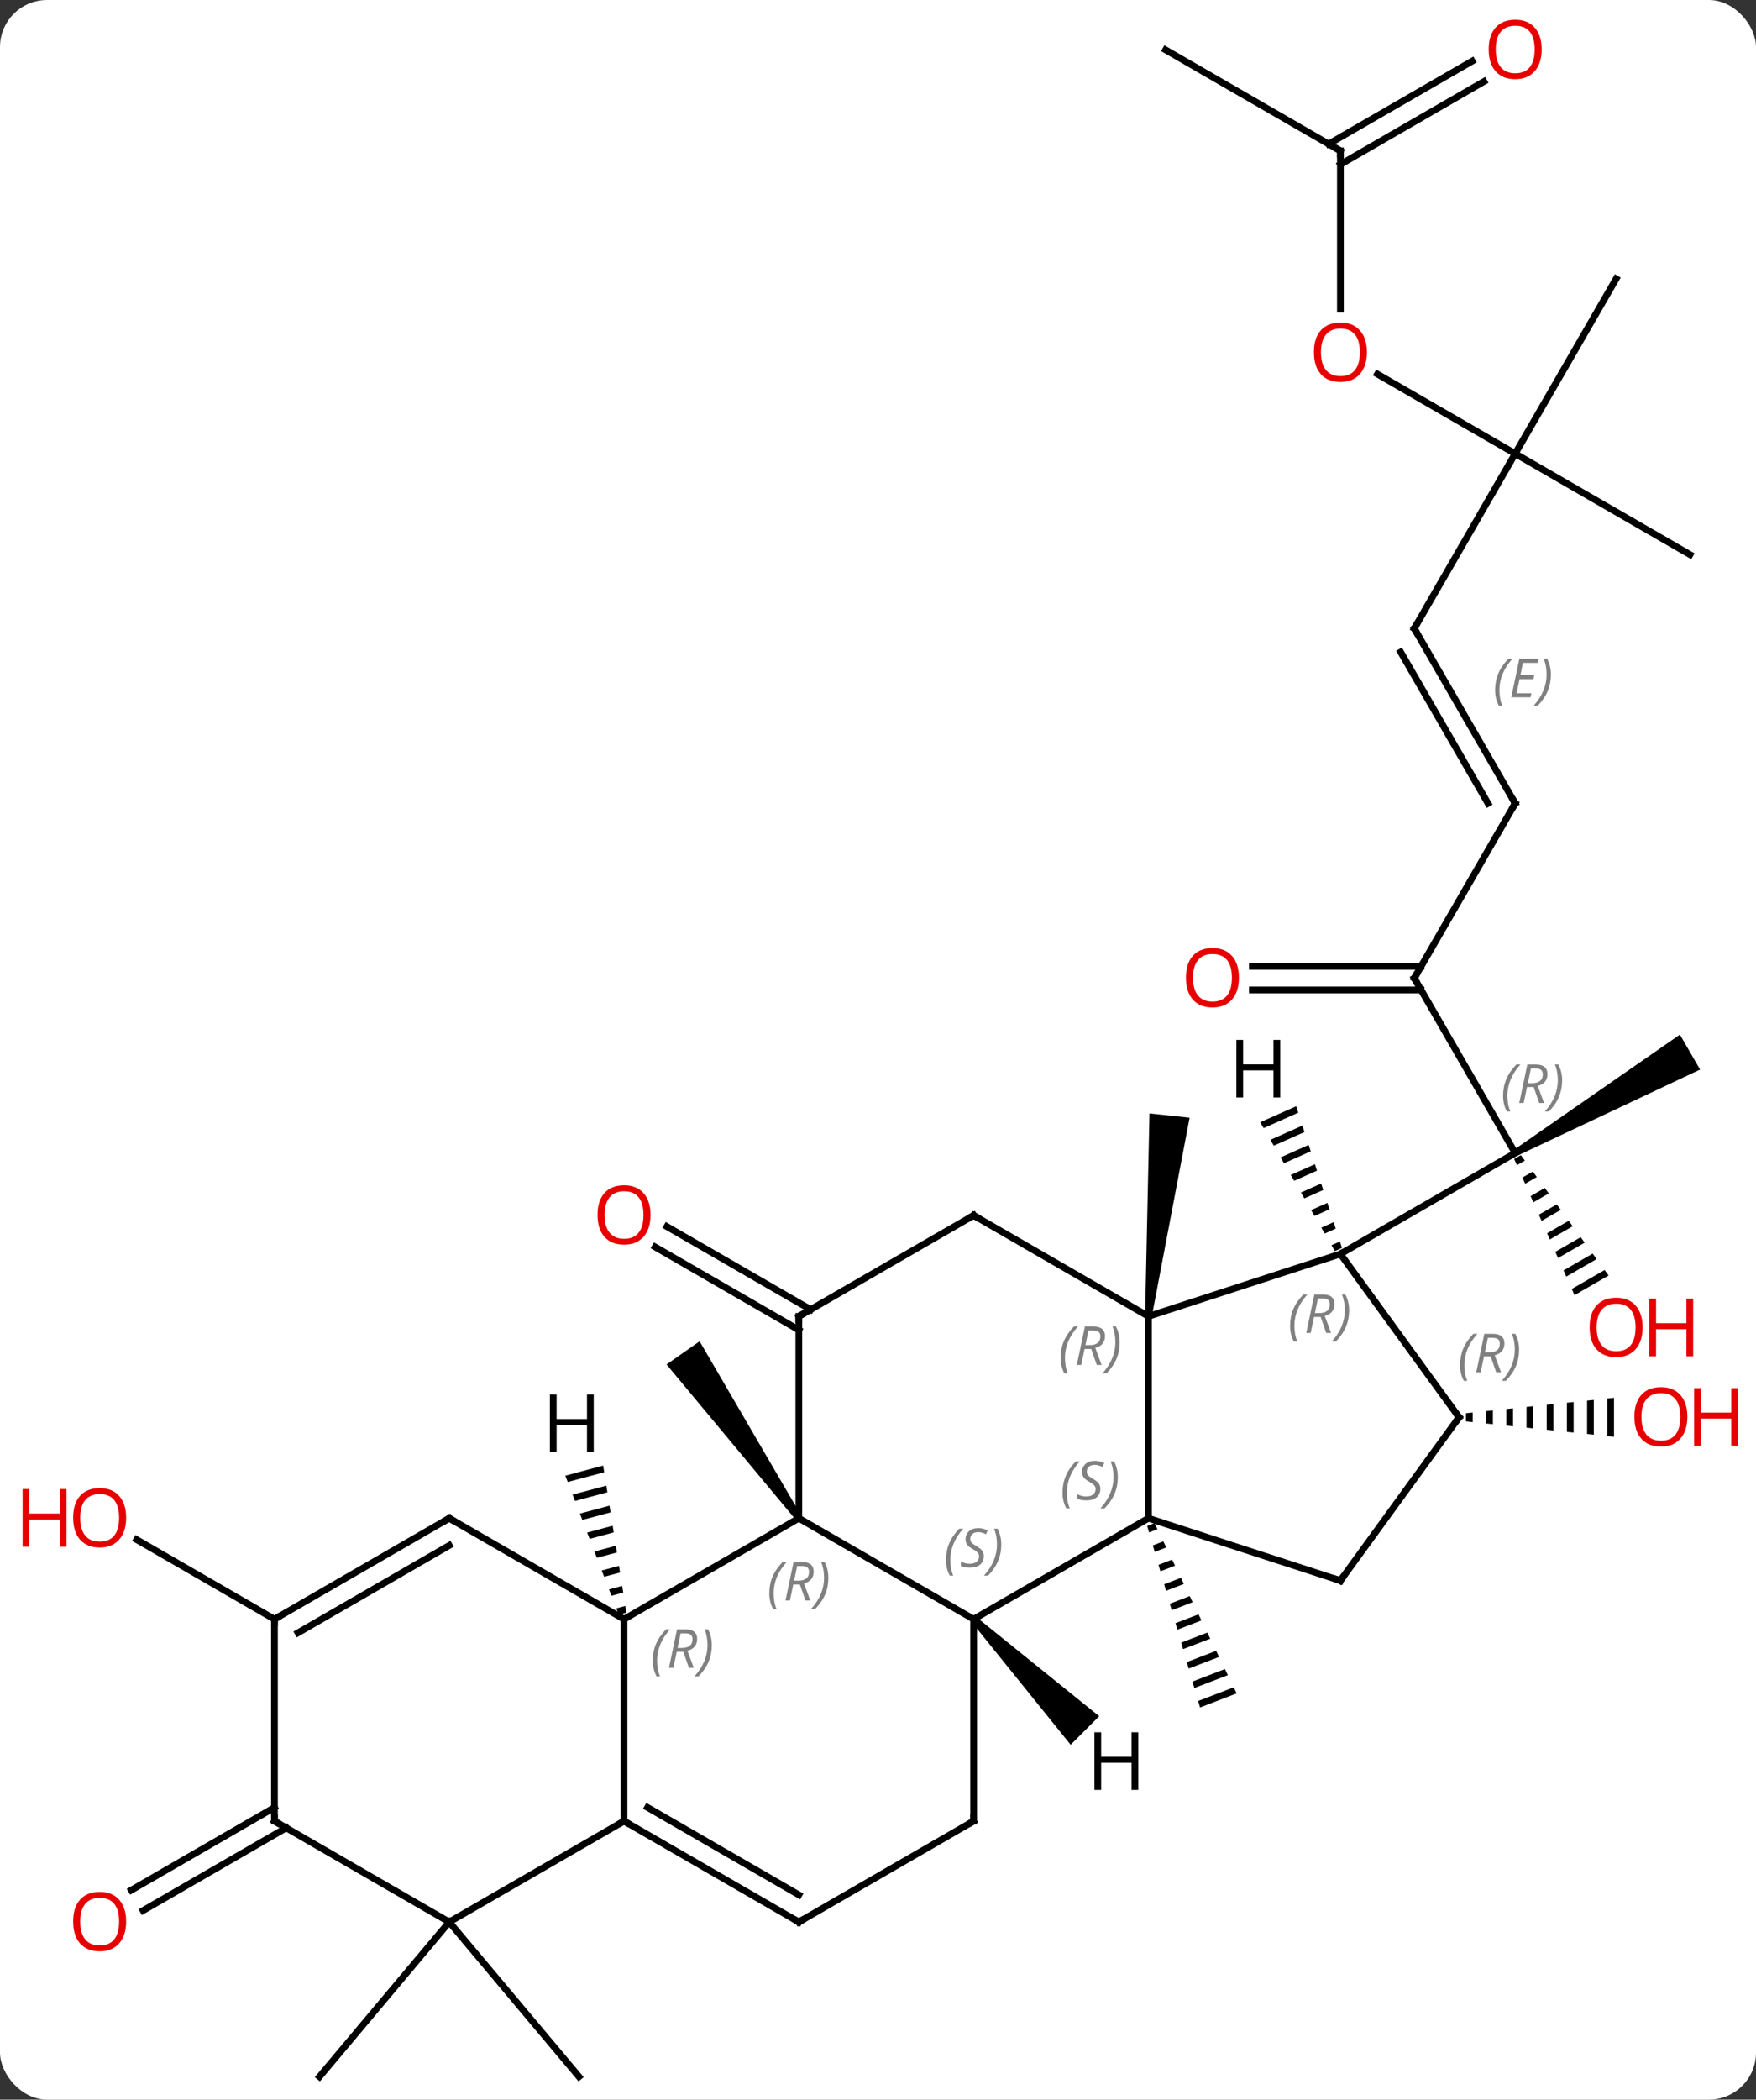 <svg width="261" viewBox="0 0 261 312" style="fill-opacity:1; color-rendering:auto; color-interpolation:auto; text-rendering:auto; stroke:black; stroke-linecap:square; stroke-miterlimit:10; shape-rendering:auto; stroke-opacity:1; fill:black; stroke-dasharray:none; font-weight:normal; stroke-width:1; font-family:'Open Sans'; font-style:normal; stroke-linejoin:miter; font-size:12; stroke-dashoffset:0; image-rendering:auto;" height="312" class="cas-substance-image" xmlns:xlink="http://www.w3.org/1999/xlink" xmlns="http://www.w3.org/2000/svg"><rect x="0" y="0" width="261" height="312" fill="#333333" stroke="none"/><svg class="cas-substance-single-component"><rect y="0" x="0" width="261" stroke="none" ry="7" rx="7" height="312" fill="white" class="cas-substance-group"/><svg y="0" x="0" width="261" viewBox="0 0 261 312" style="fill:black;" height="312" class="cas-substance-single-component-image"><svg><g><g transform="translate(133,158)" style="text-rendering:geometricPrecision; color-rendering:optimizeQuality; color-interpolation:linearRGB; stroke-linecap:butt; image-rendering:optimizeQuality;"><path style="stroke:none;" d="M38.598 68.33 L37.509 68.748 L37.509 68.748 L37.789 69.712 L37.789 69.712 L39.034 69.234 L39.034 69.234 L38.598 68.33 ZM39.907 71.041 L38.351 71.638 L38.351 71.638 L38.631 72.602 L38.631 72.602 L40.343 71.945 L40.343 71.945 L39.907 71.041 ZM41.215 73.752 L39.193 74.529 L39.193 74.529 L39.473 75.492 L39.473 75.492 L41.651 74.656 L41.651 74.656 L41.215 73.752 ZM42.524 76.463 L40.034 77.419 L40.034 77.419 L40.315 78.382 L40.315 78.382 L42.96 77.367 L42.96 77.367 L42.524 76.463 ZM43.832 79.174 L40.876 80.309 L40.876 80.309 L41.157 81.272 L41.157 81.272 L44.268 80.078 L43.832 79.174 ZM45.141 81.885 L41.718 83.199 L41.718 83.199 L41.998 84.163 L45.577 82.789 L45.141 81.885 ZM46.449 84.596 L42.559 86.09 L42.559 86.09 L42.84 87.053 L42.84 87.053 L46.885 85.5 L46.885 85.5 L46.449 84.596 ZM47.758 87.307 L43.401 88.98 L43.401 88.98 L43.682 89.943 L43.682 89.943 L48.194 88.211 L48.194 88.211 L47.758 87.307 ZM49.066 90.018 L44.243 91.87 L44.243 91.87 L44.524 92.833 L44.524 92.833 L49.502 90.922 L49.502 90.922 L49.066 90.018 ZM50.375 92.729 L45.085 94.76 L45.085 94.76 L45.365 95.724 L50.811 93.633 L50.811 93.633 L50.375 92.729 Z"/><path style="stroke:none;" d="M38.192 37.657 L37.198 37.553 L37.849 7.456 L43.816 8.084 Z"/><line y2="-12.645" y1="13.335" x2="77.208" x1="92.208" style="fill:none;"/><path style="stroke:none;" d="M92.458 13.768 L91.958 12.902 L116.688 -4.263 L119.688 0.933 Z"/><path style="stroke:none;" d="M93.052 13.648 L92.057 14.222 L92.465 15.142 L93.645 14.461 L93.052 13.648 ZM94.83 16.087 L93.28 16.981 L93.687 17.901 L95.423 16.9 L94.83 16.087 ZM96.609 18.526 L94.502 19.74 L94.91 20.66 L97.201 19.338 L97.201 19.338 L96.609 18.526 ZM98.387 20.964 L95.725 22.499 L96.132 23.419 L98.98 21.777 L98.387 20.964 ZM100.165 23.403 L96.948 25.258 L97.355 26.178 L100.758 24.215 L100.758 24.215 L100.165 23.403 ZM101.944 25.841 L98.17 28.017 L98.17 28.017 L98.578 28.937 L102.537 26.654 L102.537 26.654 L101.944 25.841 ZM103.722 28.28 L99.393 30.776 L99.393 30.776 L99.8 31.696 L104.315 29.093 L103.722 28.28 ZM105.501 30.718 L100.615 33.536 L101.023 34.455 L106.094 31.531 L106.094 31.531 L105.501 30.718 Z"/><line y2="28.335" y1="13.335" x2="66.228" x1="92.208" style="fill:none;"/><line y2="-38.625" y1="-12.645" x2="92.208" x1="77.208" style="fill:none;"/><line y2="-14.395" y1="-14.395" x2="53.145" x1="78.218" style="fill:none;"/><line y2="-10.895" y1="-10.895" x2="53.145" x1="78.218" style="fill:none;"/><line y2="-64.608" y1="-38.625" x2="77.208" x1="92.208" style="fill:none;"/><line y2="-61.108" y1="-38.625" x2="75.187" x1="88.166" style="fill:none;"/></g><g transform="translate(133,158)" style="stroke-linecap:butt; font-size:8.4px; fill:gray; text-rendering:geometricPrecision; image-rendering:optimizeQuality; color-rendering:optimizeQuality; font-family:'Open Sans'; font-style:italic; stroke:gray; color-interpolation:linearRGB;"><path style="stroke:none;" d="M89.221 -55.452 Q89.221 -56.78 89.69 -57.905 Q90.159 -59.03 91.19 -60.108 L91.799 -60.108 Q90.83 -59.046 90.346 -57.874 Q89.862 -56.702 89.862 -55.468 Q89.862 -54.14 90.299 -53.124 L89.784 -53.124 Q89.221 -54.155 89.221 -55.452 ZM94.484 -54.39 L91.625 -54.39 L92.828 -60.108 L95.703 -60.108 L95.578 -59.499 L93.359 -59.499 L92.984 -57.671 L95.031 -57.671 L94.922 -57.077 L92.859 -57.077 L92.406 -54.983 L94.625 -54.983 L94.484 -54.39 ZM97.516 -57.765 Q97.516 -56.437 97.039 -55.304 Q96.563 -54.171 95.547 -53.124 L94.938 -53.124 Q96.875 -55.28 96.875 -57.765 Q96.875 -59.093 96.438 -60.108 L96.953 -60.108 Q97.516 -59.046 97.516 -57.765 Z"/><line y2="-90.588" y1="-64.608" x2="92.208" x1="77.208" style="fill:none; stroke:black;"/><line y2="-102.409" y1="-90.588" x2="71.733" x1="92.208" style="fill:none; stroke:black;"/><line y2="-116.568" y1="-90.588" x2="107.208" x1="92.208" style="fill:none; stroke:black;"/><line y2="-75.588" y1="-90.588" x2="118.188" x1="92.208" style="fill:none; stroke:black;"/><line y2="-135.588" y1="-112.065" x2="66.228" x1="66.228" style="fill:none; stroke:black;"/><line y2="-150.588" y1="-135.588" x2="40.248" x1="66.228" style="fill:none; stroke:black;"/><line y2="-145.884" y1="-133.567" x2="87.56" x1="66.228" style="fill:none; stroke:black;"/><line y2="-148.915" y1="-136.598" x2="85.81" x1="64.478" style="fill:none; stroke:black;"/><path style="fill:black; stroke:none;" d="M-13.855 67.318 L-14.675 67.892 L-33.93 44.753 L-29.016 41.311 Z"/><path style="fill:black; stroke:none;" d="M85.893 51.894 L84.893 51.998 L84.893 51.998 L84.893 53.212 L84.893 53.212 L85.893 53.316 L85.893 53.316 L85.893 51.894 ZM88.893 51.582 L87.893 51.686 L87.893 53.524 L88.893 53.628 L88.893 51.582 ZM91.893 51.271 L90.893 51.374 L90.893 51.374 L90.893 53.836 L90.893 53.836 L91.893 53.939 L91.893 53.939 L91.893 51.271 ZM94.893 50.959 L93.893 51.063 L93.893 51.063 L93.893 54.147 L93.893 54.147 L94.893 54.251 L94.893 54.251 L94.893 50.959 ZM97.893 50.647 L96.893 50.751 L96.893 50.751 L96.893 54.459 L96.893 54.459 L97.893 54.563 L97.893 54.563 L97.893 50.647 ZM100.893 50.336 L99.893 50.439 L99.893 50.439 L99.893 54.771 L99.893 54.771 L100.893 54.874 L100.893 54.874 L100.893 50.336 ZM103.893 50.024 L102.893 50.128 L102.893 55.082 L103.893 55.186 L103.893 50.024 ZM106.893 49.712 L105.893 49.816 L105.893 49.816 L105.893 55.394 L105.893 55.394 L106.893 55.498 L106.893 55.498 L106.893 49.712 Z"/><line y2="39.626" y1="27.299" x2="-14.265" x1="-35.617" style="fill:none; stroke:black;"/><line y2="36.595" y1="24.268" x2="-12.515" x1="-33.867" style="fill:none; stroke:black;"/><line y2="127.605" y1="150.588" x2="-66.228" x1="-85.512" style="fill:none; stroke:black;"/><line y2="127.605" y1="150.588" x2="-66.228" x1="-46.944" style="fill:none; stroke:black;"/><line y2="82.605" y1="70.784" x2="-92.208" x1="-112.683" style="fill:none; stroke:black;"/><line y2="113.615" y1="125.894" x2="-90.458" x1="-111.725" style="fill:none; stroke:black;"/><line y2="110.584" y1="122.863" x2="-92.208" x1="-113.475" style="fill:none; stroke:black;"/><line y2="37.605" y1="67.605" x2="37.695" x1="37.695" style="fill:none; stroke:black;"/><line y2="82.605" y1="67.605" x2="11.715" x1="37.695" style="fill:none; stroke:black;"/><line y2="76.878" y1="67.605" x2="66.228" x1="37.695" style="fill:none; stroke:black;"/><line y2="28.335" y1="37.605" x2="66.228" x1="37.695" style="fill:none; stroke:black;"/><line y2="22.605" y1="37.605" x2="11.715" x1="37.695" style="fill:none; stroke:black;"/><line y2="67.605" y1="82.605" x2="-14.265" x1="11.715" style="fill:none; stroke:black;"/><line y2="112.605" y1="82.605" x2="11.715" x1="11.715" style="fill:none; stroke:black;"/><line y2="52.605" y1="76.878" x2="83.862" x1="66.228" style="fill:none; stroke:black;"/><line y2="52.605" y1="28.335" x2="83.862" x1="66.228" style="fill:none; stroke:black;"/><line y2="37.605" y1="22.605" x2="-14.265" x1="11.715" style="fill:none; stroke:black;"/><line y2="37.605" y1="67.605" x2="-14.265" x1="-14.265" style="fill:none; stroke:black;"/><line y2="82.605" y1="67.605" x2="-40.248" x1="-14.265" style="fill:none; stroke:black;"/><line y2="127.605" y1="112.605" x2="-14.265" x1="11.715" style="fill:none; stroke:black;"/><line y2="112.605" y1="82.605" x2="-40.248" x1="-40.248" style="fill:none; stroke:black;"/><line y2="67.605" y1="82.605" x2="-66.228" x1="-40.248" style="fill:none; stroke:black;"/><line y2="112.605" y1="127.605" x2="-40.248" x1="-14.265" style="fill:none; stroke:black;"/><line y2="110.584" y1="123.564" x2="-36.748" x1="-14.265" style="fill:none; stroke:black;"/><line y2="127.605" y1="112.605" x2="-66.228" x1="-40.248" style="fill:none; stroke:black;"/><line y2="82.605" y1="67.605" x2="-92.208" x1="-66.228" style="fill:none; stroke:black;"/><line y2="84.626" y1="71.646" x2="-88.708" x1="-66.228" style="fill:none; stroke:black;"/><line y2="112.605" y1="127.605" x2="-92.208" x1="-66.228" style="fill:none; stroke:black;"/><line y2="112.605" y1="82.605" x2="-92.208" x1="-92.208" style="fill:none; stroke:black;"/><path style="fill:black; stroke:none;" d="M11.361 82.959 L12.069 82.251 L30.377 97.025 L26.135 101.267 Z"/><path style="fill:black; stroke:none;" d="M59.653 6.385 L54.312 8.762 L54.816 9.633 L59.962 7.342 L59.653 6.385 ZM60.581 9.256 L55.825 11.373 L56.329 12.243 L60.891 10.213 L60.581 9.256 ZM61.51 12.127 L57.338 13.984 L57.842 14.854 L57.842 14.854 L61.819 13.084 L61.819 13.084 L61.51 12.127 ZM62.438 14.998 L58.85 16.595 L58.85 16.595 L59.355 17.465 L59.355 17.465 L62.747 15.955 L62.747 15.955 L62.438 14.998 ZM63.366 17.869 L60.363 19.205 L60.363 19.205 L60.867 20.075 L60.867 20.075 L63.676 18.826 L63.676 18.826 L63.366 17.869 ZM64.294 20.739 L61.876 21.816 L62.38 22.686 L62.38 22.686 L64.604 21.696 L64.294 20.739 ZM65.223 23.61 L63.389 24.427 L63.389 24.427 L63.893 25.297 L63.893 25.297 L65.532 24.567 L65.223 23.61 ZM66.151 26.481 L64.901 27.037 L65.406 27.907 L66.46 27.438 L66.46 27.438 L66.151 26.481 Z"/><path style="fill:black; stroke:none;" d="M-43.35 59.779 L-48.976 61.28 L-48.976 61.28 L-48.615 62.219 L-48.615 62.219 L-43.194 60.772 L-43.194 60.772 L-43.35 59.779 ZM-42.88 62.759 L-47.893 64.097 L-47.893 64.097 L-47.532 65.036 L-42.723 63.752 L-42.723 63.752 L-42.88 62.759 ZM-42.409 65.739 L-46.811 66.914 L-46.811 66.914 L-46.45 67.853 L-46.45 67.853 L-42.252 66.733 L-42.252 66.733 L-42.409 65.739 ZM-41.938 68.719 L-45.728 69.731 L-45.728 69.731 L-45.367 70.67 L-45.367 70.67 L-41.781 69.713 L-41.781 69.713 L-41.938 68.719 ZM-41.467 71.7 L-44.646 72.548 L-44.646 72.548 L-44.285 73.487 L-44.285 73.487 L-41.31 72.693 L-41.31 72.693 L-41.467 71.7 ZM-40.996 74.68 L-43.563 75.365 L-43.563 75.365 L-43.202 76.304 L-43.202 76.304 L-40.84 75.673 L-40.84 75.673 L-40.996 74.68 ZM-40.526 77.66 L-42.481 78.182 L-42.481 78.182 L-42.12 79.121 L-42.12 79.121 L-40.369 78.653 L-40.526 77.66 ZM-40.055 80.64 L-41.398 80.999 L-41.398 80.999 L-41.037 81.938 L-41.037 81.938 L-39.898 81.634 L-40.055 80.64 Z"/><path style="stroke-linecap:square; stroke:none;" d="M90.407 4.84 Q90.407 3.512 90.876 2.387 Q91.345 1.262 92.376 0.183 L92.986 0.183 Q92.017 1.246 91.532 2.418 Q91.048 3.59 91.048 4.824 Q91.048 6.152 91.486 7.168 L90.97 7.168 Q90.407 6.137 90.407 4.84 ZM93.968 3.527 L93.468 5.902 L92.811 5.902 L94.014 0.183 L95.264 0.183 Q96.999 0.183 96.999 1.621 Q96.999 2.98 95.561 3.371 L96.499 5.902 L95.78 5.902 L94.952 3.527 L93.968 3.527 ZM94.546 0.777 Q94.155 2.699 94.093 2.949 L94.749 2.949 Q95.499 2.949 95.905 2.621 Q96.311 2.293 96.311 1.668 Q96.311 1.199 96.053 0.988 Q95.796 0.777 95.202 0.777 L94.546 0.777 ZM99.185 2.527 Q99.185 3.855 98.708 4.988 Q98.232 6.121 97.216 7.168 L96.607 7.168 Q98.544 5.012 98.544 2.527 Q98.544 1.199 98.107 0.183 L98.622 0.183 Q99.185 1.246 99.185 2.527 Z"/><path style="fill:none; stroke-miterlimit:5; stroke:black;" d="M77.458 -12.212 L77.208 -12.645 L77.458 -13.078"/></g><g transform="translate(133,158)" style="stroke-linecap:butt; fill:rgb(230,0,0); text-rendering:geometricPrecision; color-rendering:optimizeQuality; image-rendering:optimizeQuality; font-family:'Open Sans'; stroke:rgb(230,0,0); color-interpolation:linearRGB; stroke-miterlimit:5;"><path style="stroke:none;" d="M111.145 39.245 Q111.145 41.307 110.106 42.487 Q109.067 43.667 107.224 43.667 Q105.333 43.667 104.302 42.502 Q103.27 41.338 103.27 39.229 Q103.27 37.135 104.302 35.987 Q105.333 34.838 107.224 34.838 Q109.083 34.838 110.114 36.01 Q111.145 37.182 111.145 39.245 ZM104.317 39.245 Q104.317 40.979 105.06 41.885 Q105.802 42.792 107.224 42.792 Q108.645 42.792 109.372 41.893 Q110.099 40.995 110.099 39.245 Q110.099 37.51 109.372 36.62 Q108.645 35.729 107.224 35.729 Q105.802 35.729 105.06 36.627 Q104.317 37.526 104.317 39.245 Z"/><path style="stroke:none;" d="M118.661 43.542 L117.661 43.542 L117.661 39.51 L113.145 39.51 L113.145 43.542 L112.145 43.542 L112.145 34.979 L113.145 34.979 L113.145 38.62 L117.661 38.62 L117.661 34.979 L118.661 34.979 L118.661 43.542 Z"/><path style="fill:none; stroke:black;" d="M91.958 -38.192 L92.208 -38.625 L91.958 -39.058"/><path style="stroke:none;" d="M51.145 -12.715 Q51.145 -10.653 50.106 -9.473 Q49.067 -8.293 47.224 -8.293 Q45.333 -8.293 44.302 -9.457 Q43.27 -10.622 43.27 -12.731 Q43.27 -14.825 44.302 -15.973 Q45.333 -17.122 47.224 -17.122 Q49.083 -17.122 50.114 -15.95 Q51.145 -14.778 51.145 -12.715 ZM44.317 -12.715 Q44.317 -10.981 45.06 -10.075 Q45.802 -9.168 47.224 -9.168 Q48.645 -9.168 49.372 -10.067 Q50.099 -10.965 50.099 -12.715 Q50.099 -14.45 49.372 -15.34 Q48.645 -16.231 47.224 -16.231 Q45.802 -16.231 45.06 -15.332 Q44.317 -14.434 44.317 -12.715 Z"/><path style="fill:none; stroke:black;" d="M77.458 -64.175 L77.208 -64.608 L77.458 -65.041"/><path style="stroke:none;" d="M70.165 -105.658 Q70.165 -103.596 69.126 -102.416 Q68.087 -101.236 66.244 -101.236 Q64.353 -101.236 63.322 -102.4 Q62.291 -103.565 62.291 -105.674 Q62.291 -107.768 63.322 -108.916 Q64.353 -110.065 66.244 -110.065 Q68.103 -110.065 69.134 -108.893 Q70.165 -107.721 70.165 -105.658 ZM63.337 -105.658 Q63.337 -103.924 64.08 -103.018 Q64.822 -102.111 66.244 -102.111 Q67.665 -102.111 68.392 -103.01 Q69.119 -103.908 69.119 -105.658 Q69.119 -107.393 68.392 -108.283 Q67.665 -109.174 66.244 -109.174 Q64.822 -109.174 64.08 -108.275 Q63.337 -107.377 63.337 -105.658 Z"/><path style="fill:none; stroke:black;" d="M66.228 -135.088 L66.228 -135.588 L65.795 -135.838"/><path style="stroke:none;" d="M96.145 -150.658 Q96.145 -148.596 95.106 -147.416 Q94.067 -146.236 92.224 -146.236 Q90.333 -146.236 89.302 -147.4 Q88.27 -148.565 88.27 -150.674 Q88.27 -152.768 89.302 -153.916 Q90.333 -155.065 92.224 -155.065 Q94.083 -155.065 95.114 -153.893 Q96.145 -152.721 96.145 -150.658 ZM89.317 -150.658 Q89.317 -148.924 90.06 -148.018 Q90.802 -147.111 92.224 -147.111 Q93.645 -147.111 94.372 -148.01 Q95.099 -148.908 95.099 -150.658 Q95.099 -152.393 94.372 -153.283 Q93.645 -154.174 92.224 -154.174 Q90.802 -154.174 90.06 -153.275 Q89.317 -152.377 89.317 -150.658 Z"/><path style="stroke:none;" d="M117.799 52.535 Q117.799 54.597 116.76 55.777 Q115.721 56.957 113.878 56.957 Q111.987 56.957 110.956 55.792 Q109.924 54.628 109.924 52.519 Q109.924 50.425 110.956 49.277 Q111.987 48.128 113.878 48.128 Q115.737 48.128 116.768 49.3 Q117.799 50.472 117.799 52.535 ZM110.971 52.535 Q110.971 54.269 111.714 55.175 Q112.456 56.082 113.878 56.082 Q115.299 56.082 116.026 55.183 Q116.753 54.285 116.753 52.535 Q116.753 50.8 116.026 49.91 Q115.299 49.019 113.878 49.019 Q112.456 49.019 111.714 49.917 Q110.971 50.816 110.971 52.535 Z"/><path style="stroke:none;" d="M125.315 56.832 L124.315 56.832 L124.315 52.8 L119.799 52.8 L119.799 56.832 L118.799 56.832 L118.799 48.269 L119.799 48.269 L119.799 51.91 L124.315 51.91 L124.315 48.269 L125.315 48.269 L125.315 56.832 Z"/><path style="stroke:none;" d="M-36.31 22.535 Q-36.31 24.597 -37.35 25.777 Q-38.389 26.957 -40.232 26.957 Q-42.123 26.957 -43.154 25.793 Q-44.185 24.628 -44.185 22.519 Q-44.185 20.425 -43.154 19.277 Q-42.123 18.128 -40.232 18.128 Q-38.373 18.128 -37.342 19.3 Q-36.31 20.472 -36.31 22.535 ZM-43.139 22.535 Q-43.139 24.269 -42.396 25.175 Q-41.654 26.082 -40.232 26.082 Q-38.81 26.082 -38.084 25.183 Q-37.357 24.285 -37.357 22.535 Q-37.357 20.8 -38.084 19.91 Q-38.81 19.019 -40.232 19.019 Q-41.654 19.019 -42.396 19.918 Q-43.139 20.816 -43.139 22.535 Z"/><path style="stroke:none;" d="M-114.251 67.535 Q-114.251 69.597 -115.29 70.777 Q-116.329 71.957 -118.172 71.957 Q-120.063 71.957 -121.094 70.793 Q-122.126 69.628 -122.126 67.519 Q-122.126 65.425 -121.094 64.277 Q-120.063 63.128 -118.172 63.128 Q-116.313 63.128 -115.282 64.3 Q-114.251 65.472 -114.251 67.535 ZM-121.079 67.535 Q-121.079 69.269 -120.336 70.175 Q-119.594 71.082 -118.172 71.082 Q-116.751 71.082 -116.024 70.183 Q-115.297 69.285 -115.297 67.535 Q-115.297 65.8 -116.024 64.91 Q-116.751 64.019 -118.172 64.019 Q-119.594 64.019 -120.336 64.918 Q-121.079 65.816 -121.079 67.535 Z"/><path style="stroke:none;" d="M-123.126 71.832 L-124.126 71.832 L-124.126 67.8 L-128.641 67.8 L-128.641 71.832 L-129.641 71.832 L-129.641 63.269 L-128.641 63.269 L-128.641 66.91 L-124.126 66.91 L-124.126 63.269 L-123.126 63.269 L-123.126 71.832 Z"/><path style="stroke:none;" d="M-114.251 127.535 Q-114.251 129.597 -115.29 130.777 Q-116.329 131.957 -118.172 131.957 Q-120.063 131.957 -121.094 130.792 Q-122.126 129.628 -122.126 127.519 Q-122.126 125.425 -121.094 124.277 Q-120.063 123.128 -118.172 123.128 Q-116.313 123.128 -115.282 124.3 Q-114.251 125.472 -114.251 127.535 ZM-121.079 127.535 Q-121.079 129.269 -120.336 130.175 Q-119.594 131.082 -118.172 131.082 Q-116.751 131.082 -116.024 130.183 Q-115.297 129.285 -115.297 127.535 Q-115.297 125.8 -116.024 124.91 Q-116.751 124.019 -118.172 124.019 Q-119.594 124.019 -120.336 124.918 Q-121.079 125.816 -121.079 127.535 Z"/></g><g transform="translate(133,158)" style="stroke-linecap:butt; font-size:8.4px; fill:gray; text-rendering:geometricPrecision; image-rendering:optimizeQuality; color-rendering:optimizeQuality; font-family:'Open Sans'; font-style:italic; stroke:gray; color-interpolation:linearRGB; stroke-miterlimit:5;"><path style="stroke:none;" d="M24.926 63.808 Q24.926 62.48 25.395 61.355 Q25.864 60.23 26.895 59.152 L27.504 59.152 Q26.536 60.214 26.051 61.386 Q25.567 62.558 25.567 63.792 Q25.567 65.121 26.004 66.136 L25.489 66.136 Q24.926 65.105 24.926 63.808 ZM30.549 63.214 Q30.549 64.043 30.002 64.496 Q29.455 64.949 28.455 64.949 Q28.049 64.949 27.736 64.894 Q27.424 64.839 27.142 64.699 L27.142 64.043 Q27.767 64.371 28.471 64.371 Q29.096 64.371 29.471 64.074 Q29.846 63.777 29.846 63.261 Q29.846 62.949 29.642 62.722 Q29.439 62.496 28.877 62.167 Q28.283 61.839 28.057 61.511 Q27.83 61.183 27.83 60.73 Q27.83 59.996 28.346 59.535 Q28.861 59.074 29.705 59.074 Q30.08 59.074 30.416 59.152 Q30.752 59.23 31.127 59.402 L30.861 59.996 Q30.611 59.839 30.291 59.754 Q29.971 59.667 29.705 59.667 Q29.174 59.667 28.853 59.941 Q28.533 60.214 28.533 60.683 Q28.533 60.886 28.603 61.035 Q28.674 61.183 28.814 61.316 Q28.955 61.449 29.377 61.699 Q29.939 62.042 30.142 62.238 Q30.346 62.433 30.447 62.667 Q30.549 62.902 30.549 63.214 ZM33.143 61.496 Q33.143 62.824 32.667 63.957 Q32.19 65.089 31.174 66.136 L30.565 66.136 Q32.503 63.98 32.503 61.496 Q32.503 60.167 32.065 59.152 L32.581 59.152 Q33.143 60.214 33.143 61.496 Z"/><path style="stroke:none;" d="M24.646 43.769 Q24.646 42.441 25.115 41.316 Q25.584 40.191 26.615 39.113 L27.224 39.113 Q26.255 40.175 25.771 41.347 Q25.287 42.519 25.287 43.753 Q25.287 45.081 25.724 46.097 L25.209 46.097 Q24.646 45.066 24.646 43.769 ZM28.206 42.456 L27.706 44.831 L27.05 44.831 L28.253 39.113 L29.503 39.113 Q31.237 39.113 31.237 40.55 Q31.237 41.91 29.8 42.3 L30.737 44.831 L30.019 44.831 L29.191 42.456 L28.206 42.456 ZM28.784 39.706 Q28.394 41.628 28.331 41.878 L28.987 41.878 Q29.737 41.878 30.144 41.55 Q30.55 41.222 30.55 40.597 Q30.55 40.128 30.292 39.917 Q30.034 39.706 29.441 39.706 L28.784 39.706 ZM33.423 41.456 Q33.423 42.785 32.947 43.917 Q32.47 45.05 31.455 46.097 L30.845 46.097 Q32.783 43.941 32.783 41.456 Q32.783 40.128 32.345 39.113 L32.861 39.113 Q33.423 40.175 33.423 41.456 Z"/><path style="stroke:none;" d="M7.606 73.808 Q7.606 72.48 8.075 71.355 Q8.544 70.23 9.575 69.152 L10.185 69.152 Q9.216 70.214 8.732 71.386 Q8.247 72.558 8.247 73.793 Q8.247 75.121 8.685 76.136 L8.169 76.136 Q7.606 75.105 7.606 73.808 ZM13.229 73.214 Q13.229 74.043 12.682 74.496 Q12.135 74.949 11.135 74.949 Q10.729 74.949 10.416 74.894 Q10.104 74.839 9.823 74.699 L9.823 74.043 Q10.448 74.371 11.151 74.371 Q11.776 74.371 12.151 74.074 Q12.526 73.777 12.526 73.261 Q12.526 72.949 12.323 72.722 Q12.12 72.496 11.557 72.168 Q10.963 71.839 10.737 71.511 Q10.51 71.183 10.51 70.73 Q10.51 69.996 11.026 69.535 Q11.541 69.074 12.385 69.074 Q12.76 69.074 13.096 69.152 Q13.432 69.23 13.807 69.402 L13.541 69.996 Q13.291 69.839 12.971 69.753 Q12.651 69.668 12.385 69.668 Q11.854 69.668 11.534 69.941 Q11.213 70.214 11.213 70.683 Q11.213 70.886 11.284 71.035 Q11.354 71.183 11.495 71.316 Q11.635 71.449 12.057 71.699 Q12.62 72.043 12.823 72.238 Q13.026 72.433 13.127 72.668 Q13.229 72.902 13.229 73.214 ZM15.823 71.496 Q15.823 72.824 15.347 73.957 Q14.87 75.089 13.855 76.136 L13.245 76.136 Q15.183 73.98 15.183 71.496 Q15.183 70.168 14.745 69.152 L15.261 69.152 Q15.823 70.214 15.823 71.496 Z"/><path style="fill:none; stroke:black;" d="M65.752 76.724 L66.228 76.878 L66.522 76.474"/><path style="stroke:none;" d="M58.749 39.01 Q58.749 37.681 59.218 36.556 Q59.687 35.431 60.718 34.353 L61.327 34.353 Q60.358 35.416 59.874 36.588 Q59.39 37.76 59.39 38.994 Q59.39 40.322 59.827 41.338 L59.312 41.338 Q58.749 40.306 58.749 39.01 ZM62.309 37.697 L61.809 40.072 L61.153 40.072 L62.356 34.353 L63.606 34.353 Q65.341 34.353 65.341 35.791 Q65.341 37.15 63.903 37.541 L64.841 40.072 L64.122 40.072 L63.294 37.697 L62.309 37.697 ZM62.887 34.947 Q62.497 36.869 62.434 37.119 L63.09 37.119 Q63.84 37.119 64.247 36.791 Q64.653 36.463 64.653 35.838 Q64.653 35.369 64.395 35.158 Q64.137 34.947 63.544 34.947 L62.887 34.947 ZM67.526 36.697 Q67.526 38.025 67.05 39.158 Q66.573 40.291 65.558 41.338 L64.948 41.338 Q66.886 39.181 66.886 36.697 Q66.886 35.369 66.448 34.353 L66.964 34.353 Q67.526 35.416 67.526 36.697 Z"/><path style="fill:none; stroke:black;" d="M12.148 22.855 L11.715 22.605 L11.282 22.855"/><path style="stroke:none;" d="M-18.654 78.769 Q-18.654 77.441 -18.185 76.316 Q-17.716 75.191 -16.685 74.113 L-16.076 74.113 Q-17.044 75.175 -17.529 76.347 Q-18.013 77.519 -18.013 78.753 Q-18.013 80.082 -17.576 81.097 L-18.091 81.097 Q-18.654 80.066 -18.654 78.769 ZM-15.094 77.457 L-15.594 79.832 L-16.25 79.832 L-15.047 74.113 L-13.797 74.113 Q-12.063 74.113 -12.063 75.55 Q-12.063 76.91 -13.5 77.3 L-12.563 79.832 L-13.281 79.832 L-14.11 77.457 L-15.094 77.457 ZM-14.516 74.707 Q-14.906 76.628 -14.969 76.878 L-14.313 76.878 Q-13.563 76.878 -13.156 76.55 Q-12.75 76.222 -12.75 75.597 Q-12.75 75.128 -13.008 74.918 Q-13.266 74.707 -13.86 74.707 L-14.516 74.707 ZM-9.877 76.457 Q-9.877 77.785 -10.353 78.918 Q-10.83 80.05 -11.845 81.097 L-12.455 81.097 Q-10.517 78.941 -10.517 76.457 Q-10.517 75.128 -10.955 74.113 L-10.439 74.113 Q-9.877 75.175 -9.877 76.457 Z"/><path style="fill:none; stroke:black;" d="M11.715 112.105 L11.715 112.605 L11.282 112.855"/><path style="fill:none; stroke:black;" d="M83.568 53.01 L83.862 52.605 L83.568 52.2"/><path style="stroke:none;" d="M84.013 44.859 Q84.013 43.531 84.482 42.406 Q84.951 41.281 85.982 40.203 L86.591 40.203 Q85.623 41.265 85.138 42.437 Q84.654 43.609 84.654 44.843 Q84.654 46.171 85.091 47.187 L84.576 47.187 Q84.013 46.156 84.013 44.859 ZM87.573 43.546 L87.073 45.921 L86.417 45.921 L87.62 40.203 L88.87 40.203 Q90.605 40.203 90.605 41.64 Q90.605 43 89.167 43.39 L90.105 45.921 L89.386 45.921 L88.558 43.546 L87.573 43.546 ZM88.151 40.796 Q87.761 42.718 87.698 42.968 L88.355 42.968 Q89.105 42.968 89.511 42.64 Q89.917 42.312 89.917 41.687 Q89.917 41.218 89.659 41.007 Q89.401 40.796 88.808 40.796 L88.151 40.796 ZM92.79 42.546 Q92.79 43.875 92.314 45.007 Q91.837 46.14 90.822 47.187 L90.212 47.187 Q92.15 45.031 92.15 42.546 Q92.15 41.218 91.712 40.203 L92.228 40.203 Q92.79 41.265 92.79 42.546 Z"/><path style="fill:none; stroke:black;" d="M-13.832 37.355 L-14.265 37.605 L-14.265 38.105"/><path style="stroke:none;" d="M-35.977 88.769 Q-35.977 87.441 -35.508 86.316 Q-35.039 85.191 -34.008 84.113 L-33.398 84.113 Q-34.367 85.175 -34.852 86.347 Q-35.336 87.519 -35.336 88.754 Q-35.336 90.082 -34.898 91.097 L-35.414 91.097 Q-35.977 90.066 -35.977 88.769 ZM-32.416 87.457 L-32.916 89.832 L-33.573 89.832 L-32.37 84.113 L-31.119 84.113 Q-29.385 84.113 -29.385 85.55 Q-29.385 86.91 -30.823 87.3 L-29.885 89.832 L-30.604 89.832 L-31.432 87.457 L-32.416 87.457 ZM-31.838 84.707 Q-32.229 86.629 -32.291 86.879 L-31.635 86.879 Q-30.885 86.879 -30.479 86.55 Q-30.073 86.222 -30.073 85.597 Q-30.073 85.129 -30.331 84.918 Q-30.588 84.707 -31.182 84.707 L-31.838 84.707 ZM-27.199 86.457 Q-27.199 87.785 -27.676 88.918 Q-28.152 90.05 -29.168 91.097 L-29.777 91.097 Q-27.84 88.941 -27.84 86.457 Q-27.84 85.129 -28.277 84.113 L-27.762 84.113 Q-27.199 85.175 -27.199 86.457 Z"/><path style="fill:none; stroke:black;" d="M-13.832 127.355 L-14.265 127.605 L-14.698 127.355"/><path style="fill:none; stroke:black;" d="M-39.815 112.855 L-40.248 112.605 L-40.681 112.855"/><path style="fill:none; stroke:black;" d="M-65.795 67.855 L-66.228 67.605 L-66.661 67.855"/><path style="fill:none; stroke:black;" d="M-91.775 82.355 L-92.208 82.605 L-92.208 83.105"/><path style="fill:none; stroke:black;" d="M-91.775 112.855 L-92.208 112.605 L-92.208 112.105"/></g><g transform="translate(133,158)" style="stroke-linecap:butt; text-rendering:geometricPrecision; color-rendering:optimizeQuality; image-rendering:optimizeQuality; font-family:'Open Sans'; color-interpolation:linearRGB; stroke-miterlimit:5;"><path style="stroke:none;" d="M36.186 107.974 L35.186 107.974 L35.186 103.943 L30.67 103.943 L30.67 107.974 L29.67 107.974 L29.67 99.412 L30.67 99.412 L30.67 103.052 L35.186 103.052 L35.186 99.412 L36.186 99.412 L36.186 107.974 Z"/><path style="stroke:none;" d="M57.282 5.086 L56.282 5.086 L56.282 1.055 L51.766 1.055 L51.766 5.086 L50.766 5.086 L50.766 -3.476 L51.766 -3.476 L51.766 0.164 L56.282 0.164 L56.282 -3.476 L57.282 -3.476 L57.282 5.086 Z"/><path style="stroke:none;" d="M-44.754 57.784 L-45.754 57.784 L-45.754 53.753 L-50.27 53.753 L-50.27 57.784 L-51.27 57.784 L-51.27 49.222 L-50.27 49.222 L-50.27 52.862 L-45.754 52.862 L-45.754 49.222 L-44.754 49.222 L-44.754 57.784 Z"/></g></g></svg></svg></svg></svg>